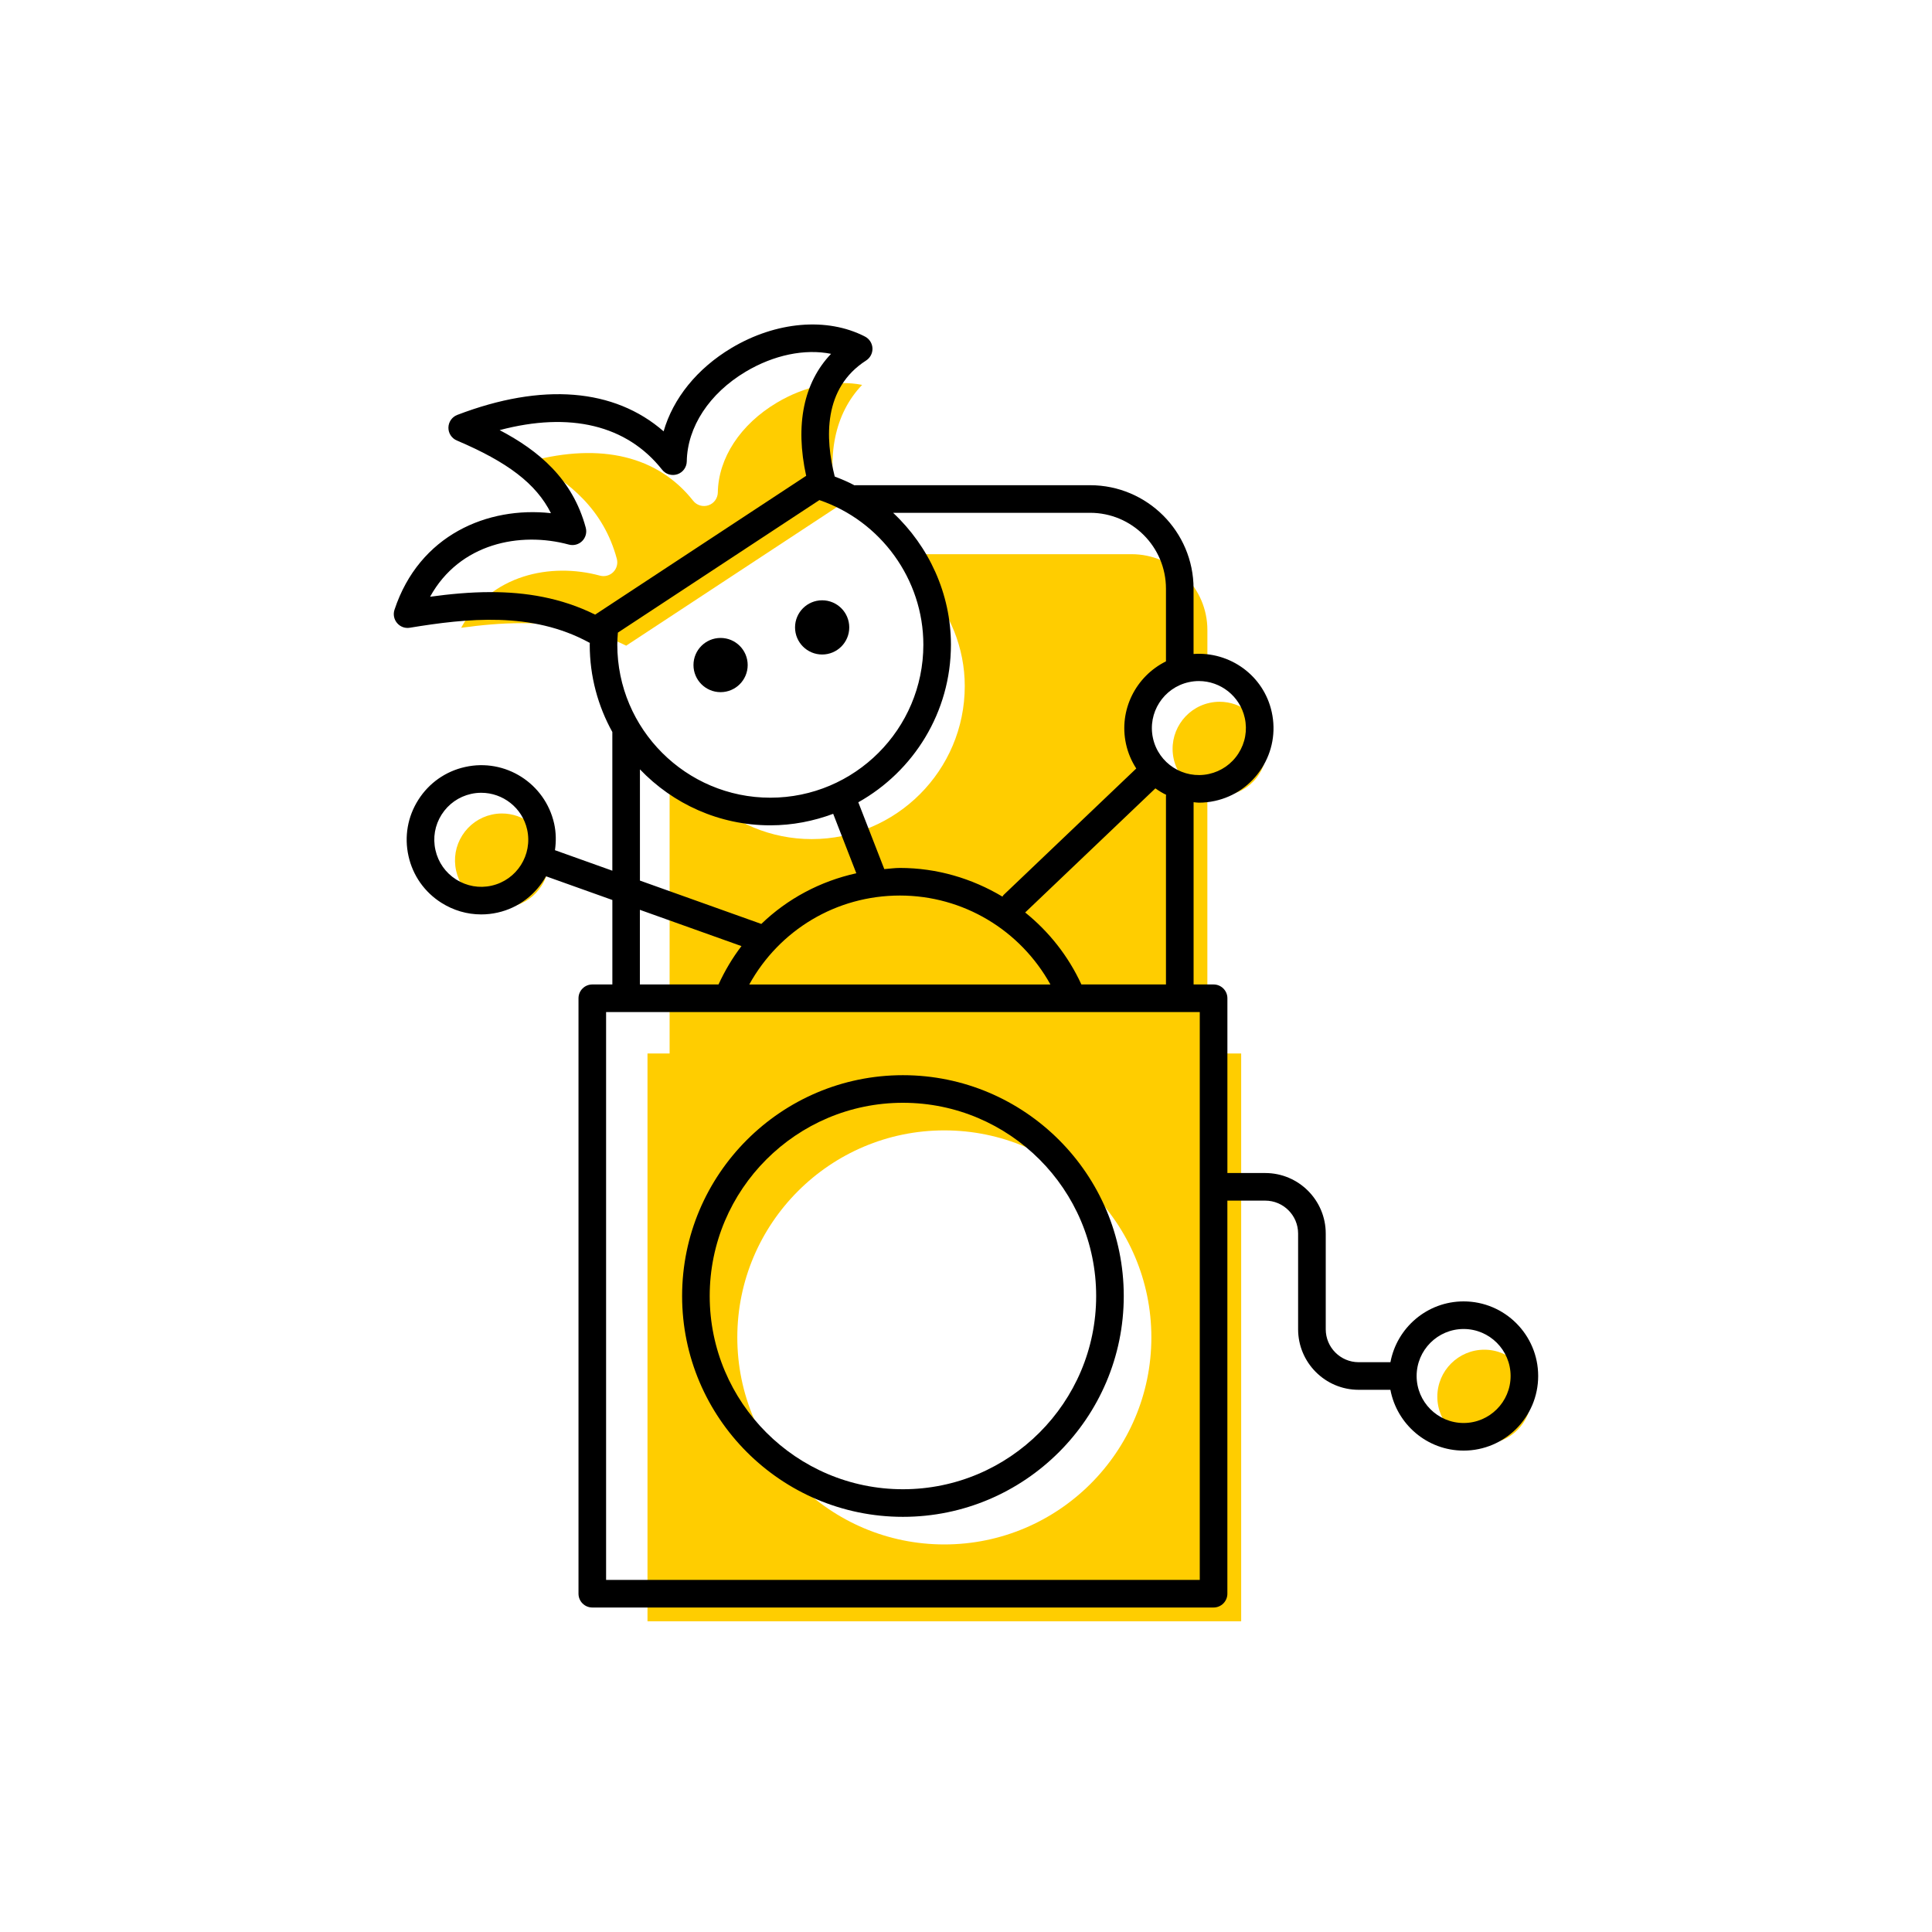 <?xml version="1.0" encoding="utf-8"?> <!-- Generator: Adobe Illustrator 27.7.0, SVG Export Plug-In . SVG Version: 6.00 Build 0) --> <svg width="70" height="70" version="1.1" xmlns="http://www.w3.org/2000/svg" xmlns:xlink="http://www.w3.org/1999/xlink" x="0px" y="0px" viewBox="-10 -10 70 70" style="enable-background:new 0 0 50 50;" xml:space="preserve"><rect x="-10" y="-10" width="70" height="70" fill="white"/> <style type="text/css"> .st0{fill:#FFCD00;} .st1{display:none;} .st2{display:inline;fill:none;stroke:#EA008A;stroke-width:0.2;stroke-miterlimit:10;} .st3{font-family:'Roboto-Regular';} .st4{font-size:6px;} </style> <g id="Color"> <path class="st0" d="M43.78,42.308c-0.94,0-1.703-0.764-1.703-1.703s0.764-1.703,1.703-1.703 c0.939,0,1.702,0.764,1.702,1.703S44.719,42.308,43.78,42.308z" stroke-width="0"/> <path class="st0" d="M8.901,12.578c-0.746,0-1.483,0.071-2.193,0.168c1.069-1.94,3.262-2.369,5.027-1.89 c0.171,0.047,0.358-0.002,0.484-0.128c0.127-0.127,0.176-0.311,0.129-0.484c-0.478-1.77-1.707-2.793-3.12-3.535 c2.547-0.676,4.609-0.184,5.887,1.435c0.131,0.167,0.352,0.231,0.553,0.164s0.336-0.254,0.34-0.465 c0.021-1.25,0.817-2.463,2.13-3.248c1.024-0.612,2.147-0.84,3.098-0.65c-0.991,1.039-1.309,2.568-0.902,4.42 l-7.646,5.029C11.45,12.779,10.162,12.578,8.901,12.578z" stroke-width="0"/> <path class="st0" d="M8.559,22.84c-0.441,0.1-0.899,0.019-1.283-0.225c-0.385-0.244-0.65-0.623-0.749-1.066 c0,0,0,0,0-0.001C6.427,21.105,6.506,20.649,6.75,20.265c0.244-0.384,0.622-0.65,1.066-0.75 c0.124-0.028,0.248-0.041,0.371-0.041c0.78,0,1.485,0.54,1.662,1.331C10.054,21.723,9.476,22.635,8.559,22.84z" stroke-width="0"/> <path class="st0" d="M35.852,16.765c-0.175-0.795-0.881-1.339-1.663-1.339c-0.121,0-0.242,0.013-0.364,0.04 c-0.918,0.202-1.501,1.111-1.3,2.028c0.107,0.488,0.418,0.876,0.821,1.107c-0.982-0.043-1.849-0.729-2.069-1.731 c-0.263-1.196,0.498-2.383,1.696-2.647c0.159-0.034,0.317-0.052,0.475-0.052c0.101,0,0.2,0.012,0.298,0.026 v-1.37c0-1.515-1.232-2.748-2.748-2.748h-6.851h-0.285H22.923l0.385,0.544l0.208,0.56 c0.894,0.99,1.439,2.283,1.439,3.675c0,3.057-2.487,5.544-5.545,5.544c-1.488,0-2.835-0.594-3.831-1.552 l-0.415-0.132l-0.903-0.74v10.191H13.46v20.574h21.51V28.169h-1.225V18.765c0.256,0.07,0.529,0.088,0.807,0.028 c0.445-0.098,0.825-0.362,1.07-0.745C35.867,17.665,35.949,17.209,35.852,16.765z M24.215,45.958 c-4.136,0-7.501-3.365-7.501-7.501s3.365-7.501,7.501-7.501s7.501,3.365,7.501,7.501S28.351,45.958,24.215,45.958z" stroke-width="0"/> </g> <g id="ICONS_00000031165542127692736420000002692518830807990202_"> <g> <circle cx="19.788" cy="12.732" r="0.982"/> <circle cx="16.108" cy="14.096" r="0.982"/> </g> <g> <path d="M43.03,37.152c-1.319,0-2.417,0.951-2.652,2.203h-1.152c-0.657,0-1.192-0.535-1.192-1.193v-3.469 c0-1.209-0.983-2.192-2.192-2.192h-1.371v-6.332c0-0.276-0.224-0.5-0.5-0.5h-0.725v-6.604 c0.064,0.005,0.127,0.017,0.191,0.017c0.191,0,0.386-0.021,0.58-0.063c0.705-0.154,1.308-0.574,1.697-1.182 s0.519-1.331,0.364-2.036c-0.29-1.327-1.515-2.2-2.833-2.106v-2.367c0-2.067-1.682-3.748-3.748-3.748h-8.511 c-0.009,0-0.016,0.004-0.024,0.005c-0.23-0.123-0.471-0.225-0.718-0.319c-0.349-1.381-0.424-3.203,1.138-4.205 c0.149-0.097,0.237-0.266,0.229-0.444C21.602,2.438,21.5,2.277,21.341,2.195 c-1.371-0.709-3.226-0.55-4.841,0.415c-1.246,0.745-2.113,1.827-2.456,3.018 C12.259,4.072,9.65,3.854,6.568,5.033C6.378,5.106,6.251,5.287,6.247,5.491C6.243,5.695,6.364,5.88,6.552,5.96 c1.84,0.782,2.871,1.562,3.41,2.633c-2.293-0.253-4.771,0.787-5.669,3.5c-0.055,0.166-0.019,0.349,0.095,0.482 c0.113,0.133,0.284,0.199,0.461,0.169c2.057-0.337,4.423-0.599,6.503,0.541c0.006,0.003,0.012,0.002,0.018,0.005 c-0,0.023-0.003,0.045-0.003,0.069c0,1.147,0.299,2.225,0.819,3.163v5.025l-2.079-0.743 c0.045-0.314,0.043-0.639-0.03-0.966C9.75,18.384,8.308,17.462,6.848,17.79c-0.704,0.157-1.305,0.58-1.691,1.189 c-0.388,0.61-0.514,1.333-0.356,2.038c0.157,0.705,0.58,1.306,1.19,1.692 c0.439,0.278,0.935,0.422,1.443,0.422c0.197,0,0.397-0.021,0.595-0.066c0.776-0.173,1.392-0.671,1.755-1.315 l2.403,0.858v3.061H11.46c-0.276,0-0.5,0.224-0.5,0.5v21.574c0,0.276,0.224,0.5,0.5,0.5h22.51 c0.276,0,0.5-0.224,0.5-0.5V33.501h1.371c0.657,0,1.192,0.535,1.192,1.192v3.469c0,1.209,0.983,2.193,2.192,2.193 h1.152c0.236,1.252,1.333,2.203,2.652,2.203c1.49,0,2.702-1.212,2.702-2.703 C45.732,38.365,44.52,37.152,43.03,37.152z M7.809,22.09c-0.441,0.1-0.899,0.019-1.283-0.225 c-0.385-0.244-0.65-0.623-0.749-1.066c0,0,0,0,0-0.001C5.677,20.355,5.756,19.899,6,19.515 c0.244-0.384,0.622-0.65,1.066-0.75c0.124-0.028,0.248-0.041,0.371-0.041c0.78,0,1.485,0.54,1.662,1.331 C9.304,20.973,8.726,21.885,7.809,22.09z M32.245,18.833v6.836h-3.064c-0.478-1.038-1.181-1.919-2.037-2.608 l4.718-4.497c0.123,0.089,0.254,0.167,0.39,0.234C32.251,18.81,32.245,18.821,32.245,18.833z M22.605,22.447 c2.293,0,4.36,1.25,5.454,3.223H17.147C18.24,23.693,20.303,22.447,22.605,22.447z M33.438,14.676 c0.782,0,1.488,0.544,1.663,1.339c0.098,0.444,0.016,0.9-0.23,1.283c-0.245,0.383-0.625,0.647-1.07,0.745 c-0.92,0.2-1.826-0.382-2.027-1.299c-0.201-0.917,0.382-1.827,1.3-2.028 C33.196,14.689,33.317,14.676,33.438,14.676z M29.497,8.58c1.516,0,2.748,1.233,2.748,2.748v2.635 c-1.087,0.538-1.718,1.759-1.447,2.995c0.071,0.325,0.2,0.622,0.371,0.886l-4.807,4.582 c-0.019,0.018-0.027,0.041-0.042,0.06c-1.101-0.658-2.372-1.039-3.715-1.039c-0.191,0-0.377,0.028-0.565,0.042 l-0.942-2.421c2-1.121,3.356-3.259,3.356-5.71c0-1.847-0.799-3.564-2.095-4.778H29.497z M12.366,13.358 c0-0.148,0.01-0.292,0.021-0.437l7.301-4.802c2.225,0.756,3.767,2.873,3.767,5.239 c0,3.057-2.487,5.544-5.545,5.544C14.854,18.902,12.366,16.415,12.366,13.358z M7.776,11.453 c-0.746,0-1.483,0.071-2.193,0.168c1.069-1.94,3.262-2.369,5.027-1.89c0.171,0.047,0.358-0.002,0.484-0.128 c0.127-0.127,0.176-0.311,0.129-0.484c-0.478-1.77-1.707-2.793-3.12-3.535c2.547-0.676,4.609-0.184,5.887,1.435 c0.131,0.167,0.352,0.231,0.553,0.164s0.336-0.254,0.34-0.465c0.021-1.25,0.817-2.463,2.13-3.248 c1.024-0.612,2.147-0.84,3.098-0.65c-0.991,1.039-1.309,2.568-0.902,4.42l-7.646,5.029 C10.325,11.654,9.037,11.453,7.776,11.453z M13.185,17.874c1.192,1.247,2.867,2.029,4.725,2.029 c0.802,0,1.567-0.152,2.278-0.417l0.838,2.154c-1.307,0.289-2.493,0.921-3.442,1.836l-4.398-1.571V17.874z M13.185,22.965l3.68,1.314c-0.325,0.424-0.602,0.891-0.832,1.39h-2.849V22.965z M33.47,47.244H11.96V26.669 h21.51V47.244z M43.03,41.558c-0.94,0-1.703-0.764-1.703-1.703s0.764-1.703,1.703-1.703 c0.939,0,1.702,0.764,1.702,1.703S43.969,41.558,43.03,41.558z" stroke-width="0"/> <path d="M22.715,28.956c-4.412,0-8.001,3.589-8.001,8.001s3.589,8.001,8.001,8.001s8.001-3.589,8.001-8.001 S27.127,28.956,22.715,28.956z M22.715,43.958c-3.86,0-7.001-3.141-7.001-7.001s3.141-7.001,7.001-7.001 s7.001,3.141,7.001,7.001S26.575,43.958,22.715,43.958z" stroke-width="0"/> </g> </g> <g id="Margin" class="st1"> <rect x="1" y="1" class="st2" /> </g> <g id="Guides" class="st1"> </g> <g id="LABELS"> <g> </g> </g> </svg> 